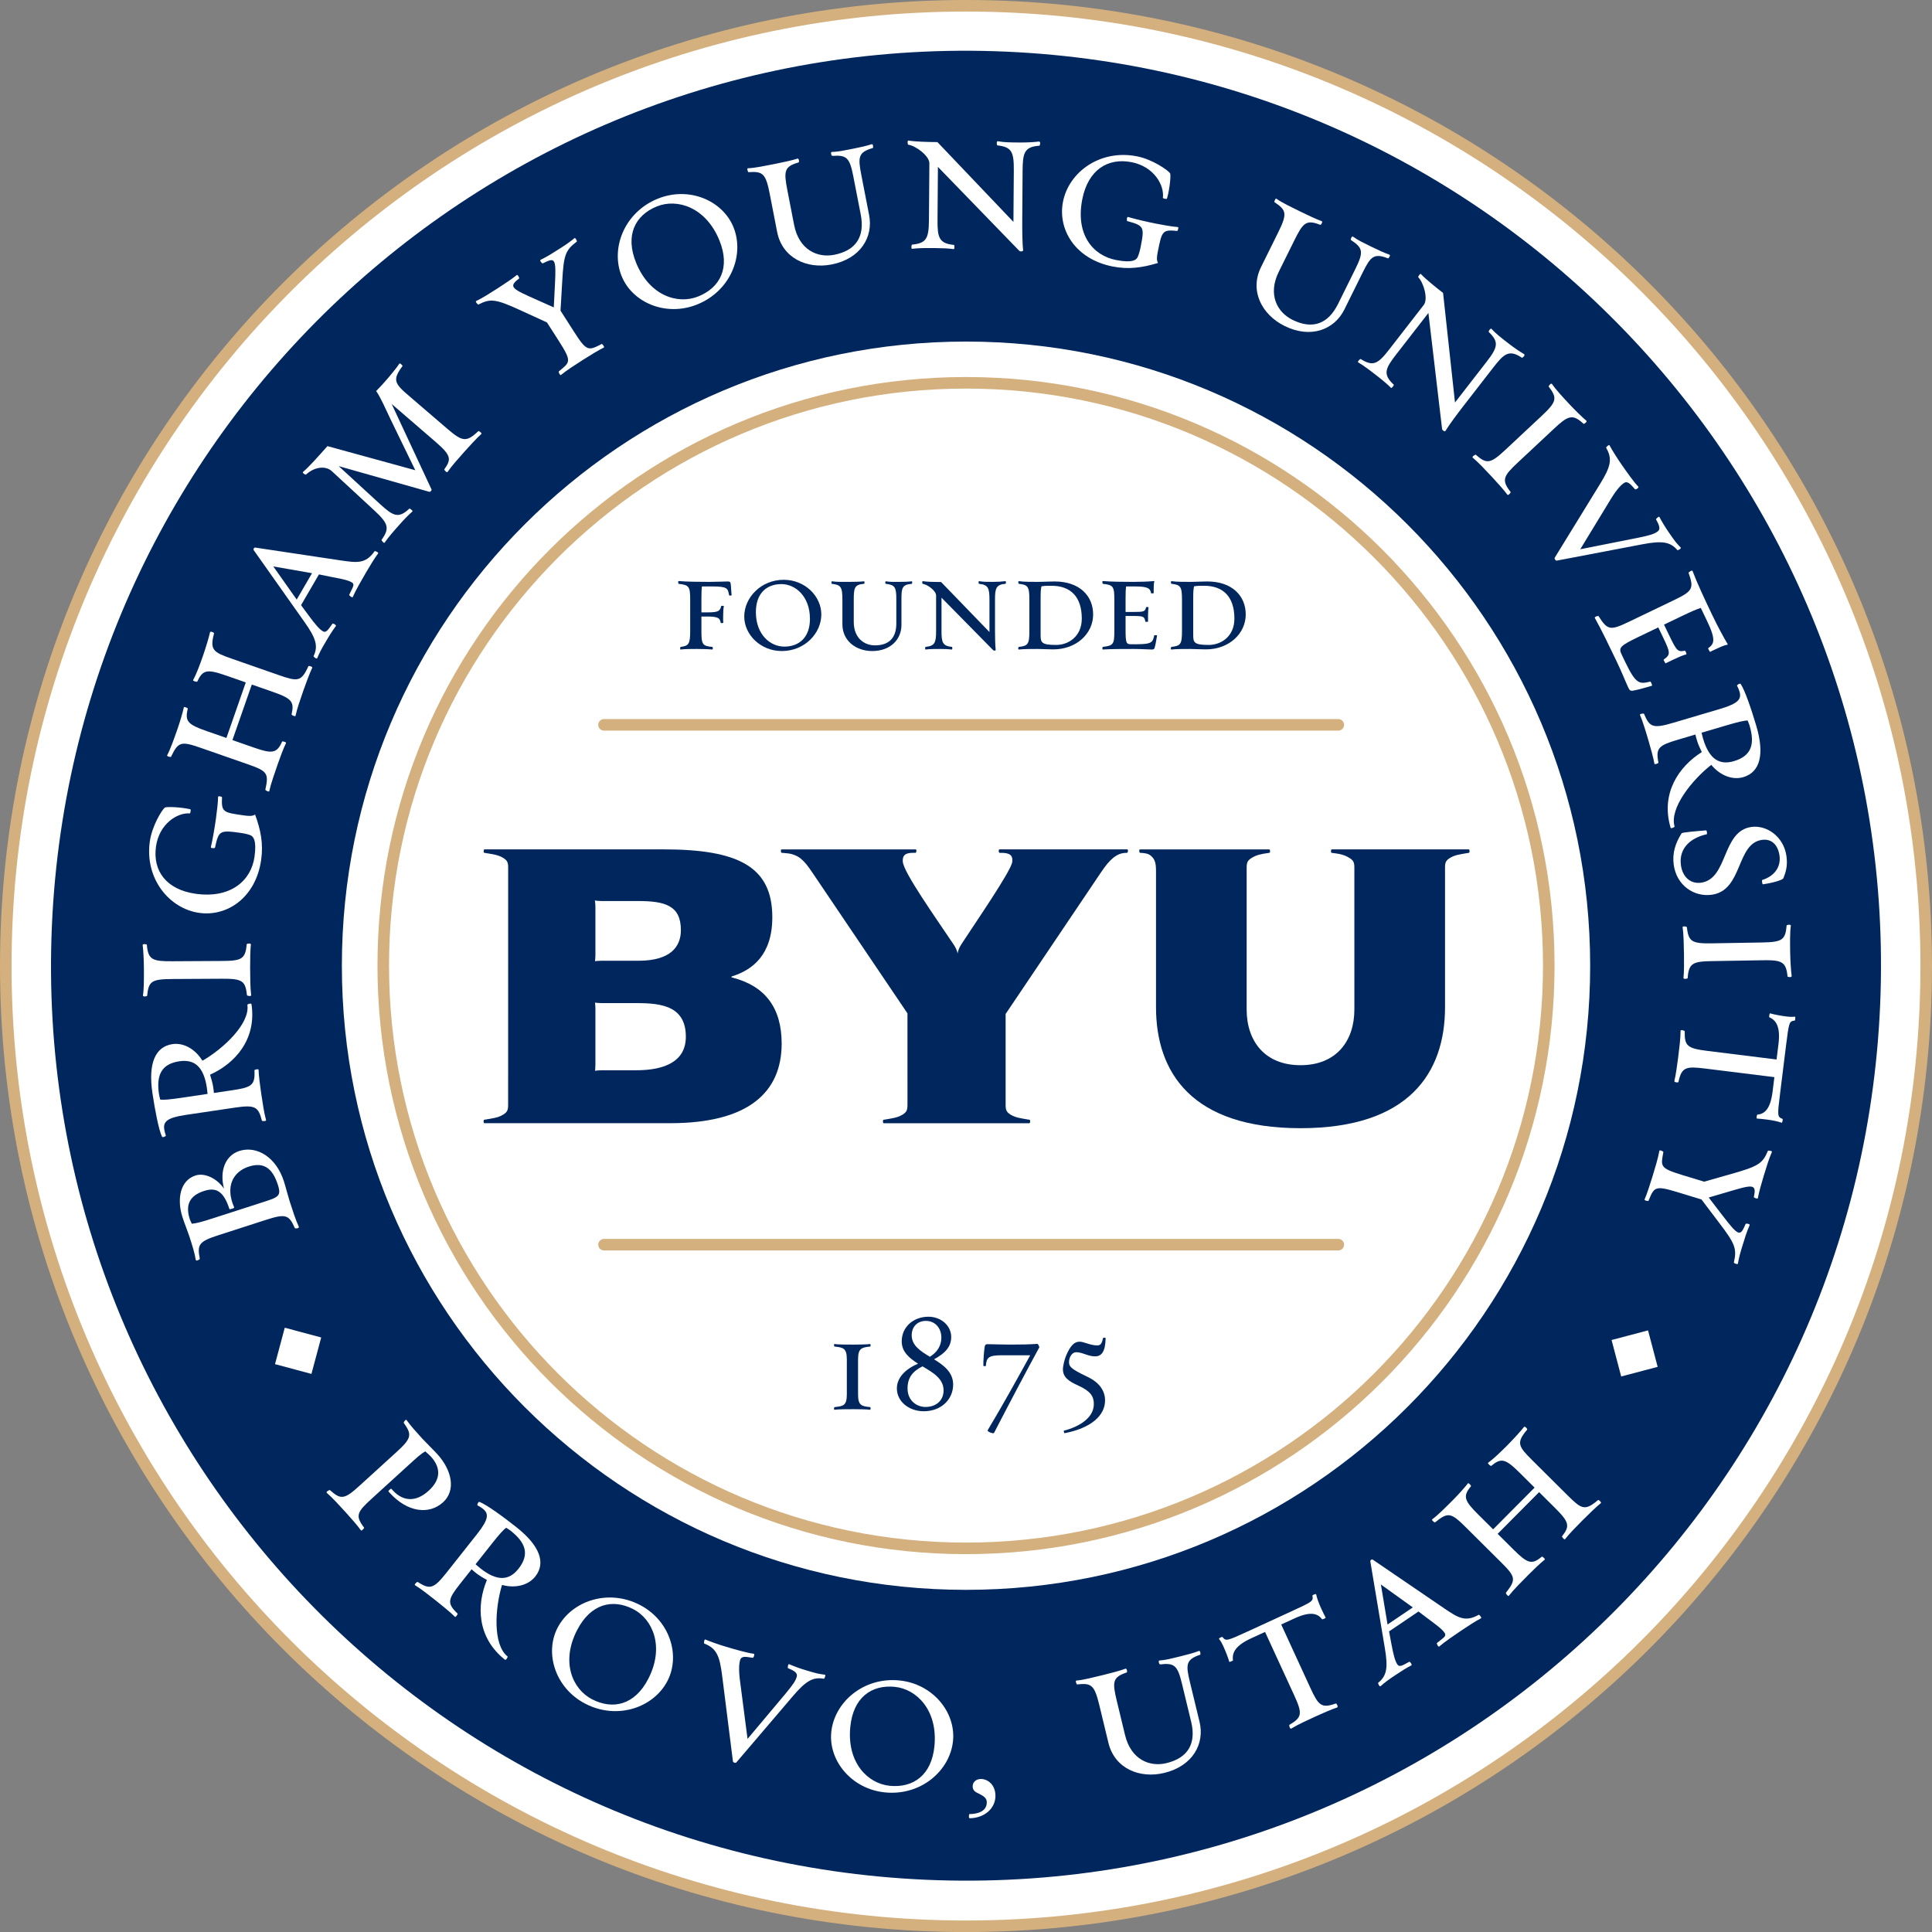 <?xml version="1.0" encoding="UTF-8"?>
<!-- Generator: Adobe Illustrator 12.0.1, SVG Export Plug-In . SVG Version: 6.00 Build 51448)  -->
<!DOCTYPE svg PUBLIC "-//W3C//DTD SVG 1.1//EN" "http://www.w3.org/Graphics/SVG/1.1/DTD/svg11.dtd">
<svg version="1.1" id="Layer_1" xmlns="http://www.w3.org/2000/svg" xmlns:xlink="http://www.w3.org/1999/xlink" width="167.257" height="167.262" viewBox="0 0 167.257 167.262" overflow="visible" enable-background="new 0 0 167.257 167.262" xml:space="preserve">
<rect x="0" y="0" width="167.257" height="167.262" fill="#808080" stroke="none"/>
<path fill="#FFFFFF" stroke="#D3B07E" stroke-linecap="round" stroke-linejoin="round" d="M83.63,0.5  C37.72,0.5,0.5,37.72,0.5,83.631c0,45.906,37.22,83.131,83.13,83.131s83.126-37.225,83.126-83.131  C166.757,37.72,129.541,0.5,83.63,0.5z"/>
<path fill="#00275D" d="M87.085,4.47C43.383,2.563,6.399,36.443,4.492,80.153c-1.903,43.702,31.978,80.683,75.681,82.583  c43.705,1.912,80.685-31.973,82.592-75.674C164.672,43.357,130.791,6.378,87.085,4.47z"/>
<path fill="#FFFFFF" d="M83.63,29.57c-29.838,0-54.034,24.188-54.034,54.037c0,29.84,24.195,54.029,54.034,54.029  c29.845,0,54.034-24.189,54.034-54.029C137.664,53.759,113.476,29.57,83.63,29.57z"/>
<path fill="none" stroke="#D3B07E" stroke-linecap="round" stroke-linejoin="round" d="M83.63,33.14  c-27.861,0-50.451,22.59-50.451,50.45c0,27.865,22.59,50.455,50.451,50.455s50.45-22.59,50.45-50.455  C134.08,55.729,111.491,33.14,83.63,33.14z"/>
<g>
	<path fill="#00275D" d="M73.912,121.996c-0.504,0-1.308,0-1.668,0.048c-0.072,0.024-0.036-0.228,0-0.228   c0.744-0.084,1.068-0.108,1.068-1.104v-3.023c0-0.996-0.324-1.032-1.068-1.116c-0.036,0-0.072-0.24,0-0.216   c0.36,0.048,1.164,0.048,1.668,0.048c0.36,0,1.152-0.013,1.404-0.048c0.072-0.024,0.06,0.216,0.024,0.216   c-0.78,0.072-1.056,0.18-1.056,1.116v3.023c0,0.937,0.276,1.032,1.056,1.104c0.036,0,0.048,0.252-0.024,0.228   C75.064,122.008,74.272,121.996,73.912,121.996z"/>
	<path fill="#00275D" d="M77.644,120.196c0-0.889,0.684-1.656,1.836-2.136c-0.768-0.492-1.416-1.032-1.416-1.933   c0-1.26,1.02-2.136,2.316-2.136c1.08,0,1.968,0.768,1.968,1.752c0,0.84-0.504,1.404-1.488,1.932   c0.852,0.528,1.656,1.128,1.656,2.185c0,1.296-1.044,2.315-2.544,2.315C78.724,122.176,77.644,121.36,77.644,120.196z    M78.568,120.196c0,1.08,0.816,1.607,1.548,1.607c0.996,0,1.572-0.624,1.572-1.428c0-1.032-0.924-1.548-1.824-2.088   C79.012,118.708,78.568,119.272,78.568,120.196z M78.928,115.6c0,0.876,0.756,1.368,1.572,1.86c0.636-0.396,0.996-0.96,0.996-1.656   c0-0.852-0.564-1.452-1.332-1.452C79.42,114.352,78.928,114.856,78.928,115.6z"/>
	<path fill="#00275D" d="M85.504,123.82c1.416-2.364,2.76-4.813,3.684-6.492h-2.46c-1.14,0-1.332,0.192-1.38,0.924   c0,0.024-0.216,0.024-0.216-0.012c-0.024-0.288,0.071-1.5,0.12-1.681c0.035-0.132,0.084-0.191,0.228-0.191   c0.384,0,1.164,0.036,1.932,0.036c1.044,0,1.645-0.013,2.4-0.061c0.048,0,0.192,0.252,0.156,0.313   c-1.092,1.992-2.76,5.16-3.912,7.392C85.995,124.156,85.432,123.928,85.504,123.82z"/>
	<path fill="#00275D" d="M93.159,117.064c-0.348,0-0.612,0.432-0.612,0.852c0,0.372,0.12,0.576,1.585,1.272   c1.067,0.504,1.535,1.235,1.535,2.052c0,1.296-1.199,2.388-3.491,2.832c-0.072,0.012-0.097-0.216-0.072-0.216   c1.271-0.324,2.592-1.08,2.592-2.305c0-0.672-0.288-1.115-1.344-1.596c-0.876-0.396-1.332-0.744-1.332-1.416   c0-0.3,0.144-0.852,0.264-1.152c0.372-0.888,0.72-1.235,1.176-1.235c0.385,0,0.912,0.323,1.536,0.323   c0.288,0,0.396-0.168,0.504-0.647c0-0.024,0.217-0.036,0.217,0.023c-0.024,1.177-0.36,1.572-0.912,1.572   C94.18,117.424,93.724,117.064,93.159,117.064z"/>
</g>
<g>
	<path fill="#FFFFFF" d="M27.807,115.788l-0.845,3.154l-3.154-0.846l0.845-3.154L27.807,115.788z"/>
	<path fill="#FFFFFF" d="M25.073,103.987c0.251,0.777,0.537,1.664,0.79,2.201c0.076,0.175-0.32,0.183-0.338,0.129   c-0.512-1.153-0.787-1.264-2.505-0.71l-4.087,1.319c-1.718,0.554-1.876,0.805-1.636,2.045c0.018,0.055-0.333,0.268-0.355,0.075   c-0.085-0.572-0.295-1.223-0.552-2.019c-0.105-0.326-0.445-1.194-0.591-1.646c-0.496-1.537-0.228-3.181,1.128-3.618   c0.76-0.245,1.825,0.21,2.465,1.142c-0.411-1.585,0.148-2.884,1.324-3.263c1.519-0.49,3.191,0.548,3.856,2.609   C24.719,102.704,24.962,103.644,25.073,103.987z M19.862,104.67c-0.531-1.646-1.226-1.881-2.202-1.565   c-1.338,0.432-1.599,1.295-1.226,2.452c0.058,0.181,0.101,0.187,0.165,0.386c0.445-0.044,0.867-0.16,1.861-0.48l4.141-1.336   c1.465-0.473,1.784-0.536,1.457-1.549c-0.484-1.501-1.261-1.989-2.526-1.581c-1.32,0.427-2.071,1.688-1.254,3.54   C20.296,104.59,19.88,104.725,19.862,104.67z"/>
	<path fill="#FFFFFF" d="M18.451,94.073c0.042,0.282,0.056,0.376,0.063,0.548l1.579-0.234c1.691-0.252,2.01-0.434,1.933-1.729   c-0.008-0.056,0.38-0.152,0.36-0.034c0.008,0.44,0.131,1.402,0.221,2.004c0.123,0.827,0.26,1.748,0.425,2.338   c0.054,0.107-0.349,0.109-0.357,0.053c-0.313-1.202-0.572-1.394-2.357-1.128l-4.248,0.631c-1.635,0.243-1.948,0.598-1.85,1.255   c0.022,0.15,0.066,0.316,0.135,0.518c0.049,0.07-0.294,0.217-0.33,0.107c-0.277-0.574-0.601-2.235-0.83-3.776   c-0.377-2.537,0.229-4.011,1.733-4.234c0.939-0.14,1.961,0.4,2.596,1.439c1.806-1.037,4.134-3.208,3.891-4.844   c-0.008-0.057,0.34-0.166,0.357-0.053c0.458,3.082-1.462,5.154-3.587,6.104C18.289,93.368,18.409,93.792,18.451,94.073z    M13.873,95.196c0.274,0.036,0.825-0.008,1.84-0.158l2.255-0.336c-0.025-0.169-0.023-0.284-0.059-0.528   c-0.277-1.861-1.1-2.488-2.378-2.298c-1.579,0.234-2.009,1.221-1.766,2.855C13.796,94.938,13.824,94.992,13.873,95.196z"/>
	<path fill="#FFFFFF" d="M21.654,83.769c0.005,0.854,0.01,1.767,0.089,2.374c0.039,0.152-0.361,0.06-0.361,0.021   c-0.14-1.254-0.388-1.442-2.174-1.433l-4.294,0.024c-1.805,0.01-2.051,0.201-2.177,1.456c0,0.038-0.379,0.116-0.361-0.035   c0.092-0.59,0.086-1.502,0.082-2.357c-0.003-0.57-0.046-1.558-0.106-1.994c-0.02-0.152,0.361-0.078,0.361-0.04   c0.103,1.311,0.502,1.441,2.193,1.432l4.294-0.024c1.691-0.01,2.052-0.145,2.158-1.456c0-0.038,0.379-0.116,0.361,0.036   C21.665,82.21,21.651,83.198,21.654,83.769z"/>
	<path fill="#FFFFFF" d="M22.083,70.515c0.485,1.334,0.726,2.5,0.528,3.911c-0.454,3.256-2.916,4.946-5.362,4.604   c-2.578-0.36-4.731-2.943-4.279-6.18c0.186-1.336,1.031-2.715,1.291-2.928c0.11-0.1,1.333-0.063,2.207,0.135   c0.094,0.013,0.006,0.365-0.031,0.36c-1.121-0.08-2.663,0.933-2.933,2.872c-0.294,2.108,0.899,3.732,3.439,4.087   c3.068,0.428,4.807-1.171,5.09-3.204c0.205-1.468-0.122-1.744-0.318-1.848c-0.143-0.078-0.57-0.176-0.89-0.22   c-1.807-0.252-1.89-0.206-2.213,1.284c-0.008,0.056-0.392,0.06-0.357-0.05c0.14-0.595,0.325-1.643,0.44-2.471   c0.082-0.583,0.181-1.433,0.185-1.874c-0.022-0.118,0.349-0.028,0.341,0.028c-0.066,1.295,0.104,1.319,1.892,1.569   C21.527,70.649,21.85,70.675,22.083,70.515z"/>
	<path fill="#FFFFFF" d="M25.584,61.97c-0.013,0.096-0.359-0.065-0.341-0.119c0.237-1.084,0.055-1.369-1.614-1.951l-1.83-0.638   l-1.677,4.809l1.83,0.638c1.579,0.551,2.006,0.539,2.471-0.507c0.019-0.054,0.408,0.042,0.334,0.137   c-0.204,0.412-0.497,1.195-0.697,1.769c-0.269,0.771-0.62,1.776-0.748,2.375c-0.001,0.12-0.359-0.065-0.341-0.119   c0.314-1.42,0.179-1.608-1.526-2.203l-4.055-1.414c-1.705-0.594-1.963-0.544-2.583,0.77c-0.019,0.054-0.408-0.042-0.334-0.137   c0.284-0.525,0.634-1.529,0.903-2.301c0.2-0.574,0.439-1.376,0.536-1.826c0.002-0.12,0.366,0.047,0.347,0.101   c-0.286,1.107,0.042,1.382,1.638,1.939l1.705,0.594l1.676-4.809l-1.705-0.594c-1.687-0.588-2.024-0.484-2.495,0.519   c-0.019,0.054-0.408-0.042-0.359-0.125c0.284-0.525,0.57-1.291,0.839-2.062c0.207-0.592,0.534-1.645,0.624-2.077   c0.001-0.12,0.378,0.011,0.347,0.101c-0.38,1.437-0.064,1.627,1.55,2.19l4.055,1.414c1.615,0.563,1.945,0.598,2.558-0.758   c0.031-0.089,0.408,0.042,0.335,0.137c-0.198,0.394-0.579,1.429-0.785,2.021C25.975,60.617,25.712,61.371,25.584,61.97z"/>
	<path fill="#FFFFFF" d="M30.544,51.677c-0.024,0.118-0.341-0.132-0.312-0.182c0.259-0.597,0.542-0.894,0.213-1.085   c-0.377-0.22-1.044-0.321-1.792-0.471l-1.042-0.211l-1.548,2.661l0.651,0.884c0.542,0.732,0.913,1.19,1.241,1.381   c0.279,0.163,0.461-0.149,0.815-0.646c0.048-0.082,0.393,0.118,0.303,0.198c-0.269,0.349-0.582,0.849-0.887,1.375   c-0.411,0.706-0.478,0.821-0.727,1.401c-0.041,0.108-0.341-0.132-0.312-0.181c0.412-0.86,0.217-1.544-0.8-2.971l-4.377-6.194   c-0.063-0.081,0.016-0.254,0.134-0.23l7.338,1.102c1.459,0.211,2.201,0.335,2.987-0.79c0.029-0.049,0.393,0.118,0.303,0.198   c-0.279,0.366-0.706,1.063-1.021,1.604C31.3,50.226,30.784,51.113,30.544,51.677z M25.685,51.906l1.328-2.283l-3.352-0.586   L25.685,51.906z"/>
	<path fill="#FFFFFF" d="M38.747,40.856c-0.047,0.111-0.32-0.183-0.282-0.226c0.647-0.899,0.575-1.218-0.772-2.391l-3.784-3.265   l3.445,7.39c0.046,0.091-0.107,0.235-0.189,0.213l-7.841-2.221l3.569,3.278c1.137,1.037,1.596,1.293,2.541,0.403   c0.038-0.042,0.361,0.194,0.257,0.254c-0.333,0.289-0.688,0.659-1.092,1.113c-0.543,0.61-0.948,1.065-1.295,1.57   c-0.047,0.11-0.308-0.198-0.27-0.24c0.734-1.025,0.563-1.433-0.633-2.547l-3.67-3.393c-0.484-0.456-1.438-0.441-2.244,0.292   c-0.038,0.042-0.36-0.167-0.256-0.227c0.564-0.491,1.221-1.229,2.117-2.237l7.605,2.087l-2.111-4.345   c-0.458-0.942-0.835-1.862-1.277-2.51c0.674-0.672,1.619-1.79,2.002-2.364c0.047-0.11,0.306,0.17,0.281,0.199   c-0.898,1.209-0.706,1.508,0.597,2.616l3.259,2.798c1.303,1.108,1.646,1.237,2.705,0.219c0.038-0.042,0.361,0.194,0.257,0.254   c-0.346,0.303-1.08,1.099-1.484,1.554C39.612,39.77,39.095,40.352,38.747,40.856z"/>
	<path fill="#FFFFFF" d="M48.525,26.894l1.178,1.84c1.085,1.697,1.234,1.647,2.384,1.046c0.048-0.03,0.295,0.285,0.179,0.314   c-0.415,0.198-1.226,0.694-1.738,1.021c-0.72,0.461-1.489,0.953-1.96,1.344c-0.075,0.093-0.242-0.273-0.194-0.304   c0.958-0.793,1.169-0.816,0.033-2.593l-1.055-1.648l-2.137-0.979c-2.273-1.05-2.725-1.122-3.795-0.572   c-0.048,0.031-0.311-0.275-0.194-0.304c0.553-0.264,1.177-0.663,1.881-1.114c0.512-0.328,1.287-0.845,1.624-1.129   c0.075-0.093,0.258,0.263,0.21,0.294c-0.989,0.746-0.597,0.9,1.609,1.88l1.391,0.622l0.1-1.958c0.124-2.38-0.003-2.367-1.051-1.854   c-0.048,0.031-0.327-0.264-0.179-0.314c0.537-0.253,1.049-0.582,1.753-1.032c0.512-0.328,0.822-0.549,1.16-0.832   c0.076-0.094,0.259,0.263,0.21,0.294c-0.989,0.746-1.134,1.154-1.261,3.423L48.525,26.894z"/>
	<path fill="#FFFFFF" d="M53.817,23.908c-0.98-2.412,0.235-5.531,3.122-6.704c2.711-1.102,5.622,0.157,6.559,2.463   c0.973,2.394-0.224,5.506-3.129,6.686C57.676,27.447,54.754,26.214,53.817,23.908z M55.067,22.744   c1.173,2.887,3.629,3.632,5.39,2.917c1.884-0.765,2.785-2.485,1.826-4.844c-1.173-2.887-3.661-3.661-5.421-2.945   C54.978,18.637,54.102,20.367,55.067,22.744z"/>
	<path fill="#FFFFFF" d="M75.242,18.625c0.37,1.902-0.754,3.786-3.254,4.271c-2.164,0.421-4.275-0.582-4.71-2.82l-0.639-3.283   c-0.345-1.772-0.597-1.975-1.838-1.888c-0.056,0.011-0.166-0.354-0.046-0.339c0.596-0.019,1.488-0.212,2.327-0.375   c0.597-0.116,1.526-0.316,1.963-0.459c0.104-0.059,0.177,0.314,0.084,0.332c-1.247,0.358-1.286,0.753-0.96,2.432l0.577,2.966   c0.424,2.182,2.03,2.876,3.467,2.597c1.884-0.367,2.676-1.566,2.303-3.487l-0.646-3.32c-0.312-1.604-0.572-1.844-1.813-1.757   c-0.097,0-0.166-0.355-0.047-0.339c0.597-0.02,1.022-0.122,1.843-0.281c0.578-0.112,1.19-0.25,1.608-0.39   c0.146-0.047,0.14,0.321,0.103,0.329c-1.265,0.362-1.297,0.794-1.003,2.305L75.242,18.625z"/>
	<path fill="#FFFFFF" d="M88.498,19.084c-0.005,0.703,0.004,1.995,0.075,2.604c0,0.057-0.229,0.131-0.342,0.016l-7.033-7.255   l-0.035,4.579c-0.011,1.52,0.118,2.053,1.428,2.177c0.038,0,0.073,0.399-0.041,0.361c-0.437-0.061-0.95-0.083-1.539-0.088   c-0.836-0.006-1.444-0.011-2.053,0.061c-0.095,0.018-0.054-0.362,0.002-0.361c1.255-0.124,1.448-0.54,1.461-2.155l0.037-4.883   c0.005-0.646-1.186-1.529-1.831-1.61c-0.057,0-0.092-0.399,0.021-0.361c0.588,0.1,1.69,0.127,2.507,0.133l6.58,6.91l0.033-4.427   c0.013-1.634-0.175-2.054-1.408-2.196c-0.095-0.02-0.092-0.399,0.021-0.361c0.569,0.1,1.044,0.103,1.881,0.109   c0.607,0.005,1.254-0.028,1.672-0.082c0.19-0.018,0.093,0.361,0.055,0.361c-1.331,0.085-1.449,0.654-1.461,2.174L88.498,19.084z"/>
	<path fill="#FFFFFF" d="M100.254,22.764c-1.359,0.409-2.536,0.583-3.935,0.306c-3.225-0.639-4.771-3.192-4.292-5.615   c0.506-2.553,3.207-4.556,6.413-3.921c1.323,0.262,2.651,1.184,2.85,1.456c0.094,0.115-0.012,1.334-0.26,2.195   c-0.019,0.093-0.365-0.014-0.358-0.052c0.144-1.114-0.78-2.711-2.7-3.091c-2.088-0.414-3.777,0.686-4.275,3.202   c-0.602,3.039,0.896,4.865,2.909,5.264c1.454,0.288,1.748-0.022,1.863-0.212c0.085-0.138,0.207-0.56,0.271-0.876   c0.354-1.79,0.313-1.875-1.156-2.282c-0.056-0.011-0.038-0.395,0.07-0.354c0.585,0.174,1.621,0.418,2.441,0.581   c0.578,0.114,1.421,0.262,1.86,0.291c0.119-0.015,0.008,0.351-0.048,0.339c-1.289-0.139-1.322,0.029-1.674,1.799   C100.152,22.202,100.108,22.522,100.254,22.764z"/>
	<path fill="#FFFFFF" d="M116.384,26.795c-0.86,1.737-2.896,2.553-5.178,1.423c-1.976-0.978-3.047-3.055-2.035-5.099l1.483-2.997   c0.801-1.618,0.723-1.932-0.317-2.616c-0.051-0.025,0.084-0.382,0.169-0.298c0.486,0.346,1.312,0.734,2.078,1.113   c0.545,0.27,1.405,0.674,1.839,0.825c0.119,0.016-0.05,0.357-0.135,0.315c-1.208-0.471-1.479-0.181-2.237,1.352l-1.341,2.708   c-0.985,1.993-0.13,3.519,1.182,4.167c1.721,0.851,3.078,0.378,3.946-1.376l1.5-3.031c0.725-1.465,0.664-1.813-0.376-2.497   c-0.076-0.06,0.084-0.383,0.169-0.298c0.485,0.346,0.886,0.523,1.635,0.894c0.528,0.261,1.099,0.522,1.516,0.665   c0.145,0.05-0.083,0.34-0.117,0.323c-1.226-0.479-1.514-0.155-2.196,1.225L116.384,26.795z"/>
	<path fill="#FFFFFF" d="M126.646,35.207c-0.432,0.555-1.209,1.588-1.521,2.115c-0.035,0.045-0.262-0.035-0.282-0.195l-1.183-10.035   l-2.808,3.618c-0.933,1.201-1.153,1.703-0.188,2.596c0.029,0.023-0.185,0.362-0.252,0.262c-0.31-0.313-0.704-0.643-1.169-1.004   c-0.66-0.513-1.141-0.885-1.668-1.198c-0.087-0.043,0.177-0.32,0.222-0.285c1.072,0.664,1.479,0.45,2.469-0.826l2.994-3.858   c0.396-0.51-0.013-1.935-0.477-2.391c-0.045-0.035,0.169-0.374,0.236-0.274c0.407,0.437,1.266,1.127,1.911,1.628l1.032,9.485   l2.715-3.498c1.002-1.291,1.108-1.738,0.214-2.6c-0.063-0.073,0.17-0.374,0.236-0.273c0.393,0.425,0.768,0.716,1.429,1.229   c0.479,0.373,1.014,0.739,1.379,0.95c0.161,0.102-0.146,0.344-0.177,0.32c-1.108-0.741-1.549-0.36-2.48,0.841L126.646,35.207z"/>
	<path fill="#FFFFFF" d="M129.184,41.31c-0.584-0.625-1.207-1.291-1.678-1.683c-0.132-0.085,0.225-0.288,0.251-0.261   c0.954,0.825,1.264,0.795,2.568-0.425l3.137-2.933c1.318-1.233,1.369-1.541,0.609-2.547c-0.025-0.027,0.2-0.343,0.29-0.219   c0.333,0.495,0.956,1.162,1.54,1.786c0.389,0.416,1.092,1.112,1.432,1.392c0.118,0.098-0.212,0.302-0.237,0.274   c-0.965-0.893-1.348-0.717-2.583,0.438l-3.136,2.933c-1.235,1.155-1.408,1.499-0.596,2.534c0.025,0.028-0.2,0.343-0.29,0.219   C130.234,42.461,129.573,41.727,129.184,41.31z"/>
	<path fill="#FFFFFF" d="M134.759,48.537c-0.058,0.017-0.219-0.148-0.158-0.261l3.929-6.395c0.889-1.452,1.091-2.125,0.518-3.115   c-0.033-0.047,0.262-0.322,0.296-0.207c0.214,0.407,0.671,1.13,1.008,1.614c0.478,0.686,1.075,1.543,1.479,1.957   c0.097,0.072-0.216,0.289-0.285,0.222c-0.421-0.471-0.658-0.746-0.97-0.529c-0.219,0.152-0.581,0.497-1.102,1.346l-2.668,4.381   l5.024-0.998c1.134-0.233,1.385-0.339,1.666-0.534c0.265-0.185,0.185-0.5-0.127-1.046c-0.032-0.047,0.263-0.322,0.296-0.207   c0.203,0.391,0.509,0.896,0.856,1.396c0.488,0.702,0.564,0.811,0.979,1.24c0.097,0.072-0.252,0.269-0.285,0.222   c-0.588-0.679-1.24-0.85-3.036-0.502L134.759,48.537z"/>
	<path fill="#FFFFFF" d="M140.979,59.56c-0.23-0.479-0.549-1.317-1.01-2.276c-0.625-1.302-1.374-2.86-1.903-3.787   c-0.05-0.103,0.301-0.208,0.325-0.156c0.779,1.228,1.009,1.265,2.636,0.483l3.871-1.859c1.627-0.782,1.774-1,1.286-2.368   c-0.024-0.052,0.311-0.276,0.343-0.165c0.375,1,1.082,2.516,1.707,3.817c0.444,0.925,0.907,1.799,1.354,2.554   c-0.314,0.046-0.675,0.219-0.932,0.342c-0.137,0.066-0.521,0.23-0.6,0.288c-0.034,0.017-0.207-0.301-0.173-0.317   c0.516-0.374,0.691-0.711-0.107-2.373l-0.534-1.113c-0.316,0.088-0.804,0.302-1.609,0.688l-1.575,0.757l0.411,0.856   c0.691,1.438,0.774,1.525,1.389,1.399c0.034-0.017,0.208,0.301,0.114,0.325c-0.214,0.039-0.753,0.277-1.044,0.417   c-0.154,0.074-0.616,0.296-0.736,0.354c-0.001,0.042-0.19-0.309-0.174-0.317c0.61-0.441,0.612-0.568-0.046-1.938l-0.411-0.856   l-1.695,0.814c-1.645,0.79-1.758,0.95-1.478,1.532l0.32,0.668c0.946,1.97,1.245,1.89,2.175,1.675   c0.018-0.008,0.182,0.334,0.131,0.359c-0.351,0.105-1.256,0.371-1.554,0.409C141.179,59.844,141.086,59.783,140.979,59.56z"/>
	<path fill="#FFFFFF" d="M146.917,64.123c-0.081-0.273-0.108-0.364-0.139-0.534l-1.53,0.453c-1.64,0.485-1.931,0.709-1.673,1.981   c0.016,0.055-0.355,0.204-0.352,0.084c-0.069-0.435-0.326-1.37-0.499-1.953c-0.236-0.802-0.501-1.695-0.746-2.256   c-0.068-0.099,0.33-0.157,0.347-0.103c0.478,1.147,0.761,1.301,2.492,0.789l4.117-1.218c1.586-0.469,1.846-0.863,1.657-1.5   c-0.043-0.146-0.11-0.305-0.206-0.494c-0.058-0.062,0.262-0.256,0.313-0.152c0.354,0.529,0.907,2.129,1.349,3.624   c0.728,2.46,0.332,4.003-1.126,4.435c-0.911,0.27-1.998-0.123-2.771-1.063c-1.643,1.278-3.646,3.753-3.177,5.338   c0.017,0.055-0.313,0.211-0.346,0.102c-0.884-2.988,0.729-5.308,2.701-6.545C147.176,64.799,146.997,64.396,146.917,64.123z    M151.293,62.373c-0.276,0.002-0.815,0.123-1.8,0.414l-2.187,0.646c0.049,0.164,0.063,0.279,0.133,0.516   c0.534,1.804,1.437,2.31,2.676,1.943c1.53-0.453,1.818-1.489,1.35-3.074C151.405,62.617,151.371,62.568,151.293,62.373z"/>
	<path fill="#FFFFFF" d="M145.578,72.143c0.046-0.083,1.107-0.173,2.113-0.255c0.094-0.013,0.104,0.331,0.065,0.336   c-1.414,0.312-2.438,1.222-2.234,2.69c0.142,1.016,0.841,1.629,1.744,1.503c2.353-0.327,1.776-4.468,4.354-4.826   c1.299-0.181,2.797,0.8,3.038,2.531c0.115,0.828-0.057,1.389-0.271,1.918c-0.06,0.124-0.811,0.381-1.77,0.515   c-0.057,0.008-0.109-0.368-0.053-0.376c1.012-0.313,1.633-1.091,1.491-2.107c-0.123-0.885-0.647-1.483-1.514-1.363   c-2.259,0.314-1.636,4.372-4.347,4.749c-1.543,0.214-3.047-0.804-3.296-2.592C144.758,73.831,145.06,72.964,145.578,72.143z"/>
	<path fill="#FFFFFF" d="M145.786,82.658c-0.015-0.855-0.029-1.767-0.116-2.374c-0.04-0.151,0.36-0.063,0.361-0.025   c0.153,1.252,0.404,1.438,2.189,1.407l4.294-0.073c1.805-0.03,2.049-0.225,2.16-1.481c0-0.038,0.379-0.12,0.362,0.032   c-0.085,0.59-0.069,1.502-0.056,2.357c0.01,0.57,0.064,1.557,0.129,1.993c0.021,0.152-0.359,0.083-0.36,0.045   c-0.117-1.31-0.519-1.436-2.209-1.407l-4.294,0.073c-1.69,0.028-2.05,0.167-2.142,1.481c0.001,0.037-0.378,0.12-0.361-0.032   C145.794,84.216,145.796,83.228,145.786,82.658z"/>
	<path fill="#FFFFFF" d="M152.095,96.834c-0.057-0.007,0.004-0.344,0.042-0.34c0.639-0.055,1.133-0.491,1.32-1.999l0.154-1.245   l-5.978-0.742c-1.678-0.208-2.051-0.139-2.327,1.167c-0.007,0.057-0.389,0.047-0.352-0.102c0.11-0.427,0.249-1.386,0.323-1.989   c0.101-0.811,0.216-1.734,0.213-2.328c-0.019-0.156,0.367-0.031,0.36,0.025c-0.022,1.261,0.199,1.479,1.972,1.699l5.978,0.742   l0.164-1.32c0.181-1.451-0.164-2.068-0.801-2.339c-0.01-0.078,0.025-0.361,0.08-0.335c0.294,0.094,1.006,0.221,1.402,0.27   c0.15,0.019,0.434,0.054,0.745,0.016c0.059-0.012,0.035,0.33-0.023,0.342c-0.467,0.058-0.49,0.093-0.743,2.129l-0.508,4.092   c-0.25,2.019-0.262,2.112,0.195,2.284c0.055,0.025-0.009,0.382-0.08,0.335c-0.292-0.113-0.777-0.212-1.249-0.271   C152.757,96.896,152.285,96.839,152.095,96.834z"/>
	<path fill="#FFFFFF" d="M147.3,103.84l-2.091-0.637c-1.927-0.587-2.007-0.452-2.492,0.75c-0.017,0.055-0.41-0.025-0.34-0.123   c0.187-0.42,0.481-1.323,0.659-1.904c0.249-0.818,0.515-1.69,0.619-2.295c-0.003-0.12,0.361,0.051,0.345,0.105   c-0.214,1.226-0.36,1.38,1.657,1.994l1.873,0.57l2.261-0.643c2.411-0.676,2.801-0.915,3.259-2.027   c0.017-0.054,0.415,0.008,0.346,0.105c-0.25,0.56-0.466,1.269-0.709,2.068c-0.178,0.582-0.431,1.478-0.503,1.913   c0.003,0.12-0.368-0.033-0.352-0.087c0.27-1.21-0.13-1.073-2.444-0.387l-1.461,0.429l1.194,1.556   c1.45,1.892,1.538,1.799,2.003,0.729c0.017-0.055,0.421-0.011,0.34,0.123c-0.244,0.542-0.421,1.123-0.665,1.923   c-0.177,0.582-0.27,0.951-0.342,1.386c0.003,0.12-0.368-0.032-0.352-0.087c0.27-1.209,0.114-1.614-1.262-3.423L147.3,103.84z"/>
	<path fill="#FFFFFF" d="M139.517,116.007l3.157-0.833l0.833,3.157l-3.157,0.833L139.517,116.007z"/>
</g>
<g>
	<path fill="#FFFFFF" d="M33.628,129.117c-0.039-0.042,0.214-0.272,0.253-0.23c0.025,0.028,0.064,0.07,0.115,0.127   c0.883,0.969,1.995,1.061,3.119,0.037c1.067-0.973,1.061-1.995,0.178-2.964c-0.089-0.099-0.335-0.312-0.477-0.439   c-0.373,0.211-0.682,0.493-1.469,1.209l-3.174,2.893c-1.264,1.151-1.44,1.467-0.654,2.498c0.039,0.042-0.231,0.339-0.279,0.229   c-0.252-0.361-0.891-1.091-1.3-1.54c-0.563-0.618-1.178-1.292-1.643-1.69c-0.131-0.087,0.229-0.285,0.267-0.243   c0.943,0.838,1.24,0.824,2.574-0.392l3.174-2.892c1.32-1.203,1.375-1.51,0.643-2.539c-0.038-0.043,0.179-0.369,0.253-0.23   c0.354,0.5,0.814,1.006,1.364,1.609c0.23,0.253,0.938,0.945,1.284,1.324c1.292,1.419,1.615,3.155,0.506,4.166   c-1.236,1.126-3.106,0.852-4.604-0.792C33.705,129.201,33.654,129.146,33.628,129.117z"/>
	<path fill="#FFFFFF" d="M41.249,136.211c-0.224-0.178-0.298-0.236-0.42-0.357l-0.99,1.252c-1.061,1.341-1.169,1.691-0.227,2.583   c0.045,0.035-0.173,0.372-0.239,0.271c-0.307-0.316-1.055-0.933-1.532-1.31c-0.656-0.519-1.386-1.097-1.91-1.414   c-0.113-0.041,0.179-0.318,0.224-0.283c1.051,0.662,1.371,0.625,2.491-0.791l2.664-3.367c1.026-1.297,1.011-1.769,0.49-2.181   c-0.119-0.095-0.265-0.186-0.453-0.286c-0.083-0.017,0.066-0.359,0.168-0.303c0.594,0.228,1.968,1.218,3.189,2.185   c2.012,1.591,2.578,3.081,1.635,4.272c-0.59,0.745-1.704,1.051-2.877,0.728c-0.606,1.992-0.818,5.168,0.479,6.193   c0.044,0.036-0.135,0.354-0.224,0.283c-2.444-1.933-2.462-4.758-1.563-6.905C41.851,136.613,41.473,136.388,41.249,136.211z    M43.818,132.259c-0.225,0.161-0.596,0.57-1.233,1.375l-1.415,1.788c0.134,0.105,0.212,0.191,0.406,0.345   c1.475,1.167,2.504,1.061,3.306,0.048c0.99-1.252,0.629-2.265-0.667-3.291C44.05,132.395,43.994,132.374,43.818,132.259z"/>
	<path fill="#FFFFFF" d="M48.265,140.929c1.193-2.313,4.351-3.421,7.121-1.992c2.601,1.341,3.54,4.369,2.399,6.582   c-1.185,2.296-4.326,3.412-7.112,1.976C48.089,146.161,47.124,143.141,48.265,140.929z M49.962,141.12   c-1.429,2.77-0.396,5.119,1.293,5.99c1.807,0.932,3.699,0.497,4.866-1.766c1.429-2.77,0.396-5.162-1.292-6.033   C53.022,138.38,51.138,138.841,49.962,141.12z"/>
	<path fill="#FFFFFF" d="M63.737,152.587c-0.034,0.05-0.264,0.021-0.286-0.104l-0.937-7.445c-0.216-1.688-0.479-2.34-1.546-2.753   c-0.055-0.017,0.003-0.415,0.102-0.347c0.421,0.184,1.23,0.462,1.796,0.628c0.802,0.236,1.804,0.531,2.378,0.602   c0.12-0.005,0.013,0.36-0.084,0.352c-0.623-0.104-0.98-0.17-1.087,0.194c-0.075,0.256-0.142,0.751-0.017,1.738l0.661,5.087   l3.294-3.922c0.738-0.893,0.868-1.131,0.964-1.459c0.091-0.311-0.168-0.506-0.753-0.737c-0.055-0.016,0.003-0.415,0.102-0.347   c0.403,0.179,0.958,0.382,1.541,0.553c0.82,0.242,0.948,0.279,1.54,0.354c0.12-0.004-0.029,0.368-0.084,0.352   c-0.883-0.161-1.499,0.113-2.682,1.508L63.737,152.587z"/>
	<path fill="#FFFFFF" d="M71.963,149.971c0.249-2.591,2.77-4.792,5.872-4.494c2.913,0.28,4.909,2.744,4.671,5.222   c-0.247,2.572-2.75,4.774-5.87,4.475C73.742,154.895,71.725,152.448,71.963,149.971z M73.61,149.519   c-0.298,3.102,1.533,4.9,3.424,5.082c2.024,0.194,3.619-0.912,3.863-3.446c0.298-3.102-1.549-4.94-3.44-5.122   C75.433,145.838,73.855,146.965,73.61,149.519z"/>
	<path fill="#FFFFFF" d="M83.926,157.048c1.216-0.021,1.511-0.559,1.502-1.033c-0.006-0.323-0.218-0.51-0.678-0.729   c-0.364-0.164-0.538-0.313-0.544-0.637c-0.006-0.36,0.293-0.632,0.692-0.639c0.607-0.012,1.263,0.49,1.279,1.421   c0.02,1.102-0.916,1.955-2.227,1.979C83.837,157.411,83.888,157.049,83.926,157.048z"/>
	<path fill="#FFFFFF" d="M103.849,149.071c0.455,1.884-0.584,3.815-3.059,4.414c-2.143,0.518-4.297-0.39-4.832-2.605l-0.785-3.251   c-0.424-1.755-0.685-1.945-1.921-1.804c-0.056,0.014-0.182-0.347-0.063-0.336c0.596-0.047,1.478-0.279,2.309-0.479   c0.591-0.144,1.51-0.385,1.939-0.547c0.103-0.063,0.191,0.306,0.099,0.328c-1.229,0.414-1.25,0.81-0.849,2.473l0.709,2.937   c0.522,2.16,2.158,2.782,3.58,2.438c1.865-0.451,2.604-1.685,2.144-3.587l-0.794-3.287c-0.384-1.589-0.653-1.816-1.89-1.675   c-0.097,0.004-0.182-0.347-0.063-0.337c0.596-0.046,1.016-0.167,1.828-0.363c0.572-0.138,1.178-0.304,1.589-0.462   c0.144-0.054,0.154,0.314,0.117,0.323c-1.247,0.419-1.26,0.853-0.898,2.349L103.849,149.071z"/>
	<path fill="#FFFFFF" d="M114.763,140.038c0.023,0.052-0.295,0.178-0.311,0.143c-0.383-0.514-1.015-0.704-2.396-0.069l-1.14,0.523   l2.517,5.473c0.706,1.536,0.961,1.816,2.217,1.364c0.052-0.023,0.245,0.306,0.1,0.353c-0.421,0.131-1.31,0.518-1.862,0.772   c-0.742,0.341-1.588,0.729-2.092,1.045c-0.122,0.099-0.22-0.296-0.168-0.32c1.084-0.645,1.153-0.948,0.407-2.571l-2.517-5.472   l-1.208,0.556c-1.329,0.611-1.673,1.229-1.567,1.912c-0.061,0.05-0.32,0.169-0.326,0.108c-0.075-0.3-0.343-0.972-0.51-1.334   c-0.063-0.138-0.183-0.397-0.378-0.642c-0.041-0.044,0.262-0.204,0.303-0.16c0.294,0.367,0.336,0.368,2.201-0.489l3.745-1.723   c1.848-0.85,1.934-0.889,1.839-1.368c-0.007-0.06,0.329-0.193,0.327-0.108c0.058,0.308,0.229,0.772,0.428,1.204   C114.468,139.441,114.666,139.873,114.763,140.038z"/>
	<path fill="#FFFFFF" d="M124.599,142.54c-0.072,0.096-0.249-0.268-0.202-0.299c0.493-0.425,0.877-0.57,0.664-0.885   c-0.245-0.362-0.801-0.743-1.41-1.203l-0.848-0.643l-2.55,1.725l0.202,1.079c0.17,0.895,0.306,1.469,0.519,1.783   c0.181,0.268,0.479,0.065,1.016-0.229c0.078-0.053,0.302,0.277,0.186,0.31c-0.394,0.198-0.892,0.513-1.396,0.853   c-0.677,0.458-0.787,0.532-1.264,0.946c-0.084,0.08-0.25-0.267-0.202-0.299c0.744-0.595,0.866-1.297,0.57-3.023l-1.252-7.479   c-0.021-0.101,0.125-0.223,0.221-0.149l6.13,4.181c1.224,0.824,1.837,1.258,3.034,0.586c0.048-0.032,0.303,0.277,0.187,0.31   c-0.409,0.208-1.097,0.65-1.616,1.001C125.91,141.562,125.061,142.137,124.599,142.54z M120.123,140.636l2.188-1.479l-2.764-1.984   L120.123,140.636z"/>
	<path fill="#FFFFFF" d="M135.487,133.254c-0.054,0.081-0.296-0.214-0.256-0.255c0.683-0.875,0.642-1.211-0.612-2.456l-1.375-1.366   l-3.589,3.611l1.375,1.366c1.186,1.179,1.576,1.353,2.446,0.61c0.041-0.04,0.351,0.214,0.243,0.269   c-0.362,0.283-0.965,0.862-1.394,1.294c-0.575,0.579-1.326,1.334-1.7,1.819c-0.054,0.107-0.297-0.215-0.256-0.255   c0.896-1.145,0.855-1.373-0.425-2.646l-3.046-3.026c-1.28-1.272-1.536-1.339-2.662-0.422c-0.04,0.04-0.35-0.214-0.242-0.268   c0.482-0.352,1.232-1.106,1.809-1.686c0.429-0.432,0.99-1.051,1.271-1.415c0.054-0.107,0.31,0.201,0.27,0.241   c-0.736,0.876-0.561,1.265,0.64,2.457l1.28,1.272l3.589-3.612l-1.28-1.272c-1.267-1.259-1.616-1.312-2.474-0.61   c-0.04,0.041-0.351-0.214-0.27-0.268c0.482-0.351,1.071-0.917,1.647-1.496c0.442-0.445,1.192-1.254,1.46-1.604   c0.053-0.108,0.336,0.173,0.269,0.24c-0.963,1.132-0.761,1.44,0.452,2.646l3.046,3.027c1.213,1.205,1.495,1.379,2.635,0.422   c0.066-0.067,0.35,0.214,0.242,0.268c-0.349,0.27-1.139,1.038-1.58,1.482C136.425,132.203,135.862,132.77,135.487,133.254z"/>
</g>
<line fill="none" stroke="#D3B07E" stroke-linecap="round" stroke-linejoin="round" x1="52.292" y1="107.754" x2="115.859" y2="107.754"/>
<line fill="none" stroke="#D3B07E" stroke-linecap="round" stroke-linejoin="round" x1="52.292" y1="62.751" x2="115.859" y2="62.751"/>
<g>
	<path fill="#00275D" d="M61.659,50.77h-0.888c-0.036,0.204-0.048,0.54-0.048,1.104v1.14h0.528c0.984,0,1.08-0.132,1.188-0.552   c0.012-0.024,0.24-0.024,0.228,0.024c-0.048,0.156-0.06,0.564-0.06,0.816c0,0.12-0.012,0.492,0.012,0.576   c0.024,0.072-0.216,0.096-0.228,0.024c-0.072-0.36-0.168-0.528-1.14-0.528h-0.528v1.26c0,1.14,0.084,1.296,0.936,1.368   c0.06,0,0.084,0.24-0.012,0.228c-0.276-0.036-0.936-0.048-1.32-0.048c-0.516,0-1.02,0-1.404,0.048   c-0.072,0.024-0.036-0.228,0-0.228c0.696-0.084,0.828-0.252,0.828-1.368v-2.712c0-1.14-0.096-1.284-1.008-1.38   c-0.024,0-0.06-0.252,0.012-0.24c0.672,0.06,1.764,0.072,2.676,0.072c0.648,0,1.236-0.036,1.572-0.036   c0.156,0,0.228,0.024,0.252,0.192c0.036,0.204,0.048,0.756,0.084,0.996c0,0.036-0.204,0.048-0.216,0.012   C63.002,50.95,63.026,50.77,61.659,50.77z"/>
	<path fill="#00275D" d="M64.431,53.374c0-1.644,1.452-3.18,3.42-3.18c1.848,0,3.252,1.428,3.252,3c0,1.632-1.44,3.168-3.42,3.168   C65.847,56.362,64.431,54.946,64.431,53.374z M65.438,52.99c0,1.968,1.26,2.988,2.46,2.988c1.284,0,2.22-0.792,2.22-2.4   c0-1.968-1.272-3.012-2.472-3.012C66.362,50.566,65.438,51.37,65.438,52.99z"/>
	<path fill="#00275D" d="M78.04,54.106c0,1.224-0.924,2.256-2.532,2.256c-1.392,0-2.58-0.876-2.58-2.316v-2.112   c0-1.14-0.132-1.296-0.912-1.392c-0.036,0-0.06-0.24,0.012-0.216c0.372,0.06,0.948,0.048,1.488,0.048   c0.384,0,0.984-0.012,1.272-0.048c0.072-0.024,0.072,0.216,0.012,0.216c-0.816,0.072-0.888,0.312-0.888,1.392v1.908   c0,1.404,0.912,2.028,1.836,2.028c1.212,0,1.848-0.648,1.848-1.884V51.85c0-1.032-0.132-1.212-0.912-1.308   c-0.06-0.012-0.06-0.24,0.012-0.216c0.372,0.06,0.648,0.048,1.176,0.048c0.372,0,0.768-0.012,1.044-0.048   c0.096-0.012,0.048,0.216,0.024,0.216c-0.828,0.072-0.9,0.336-0.9,1.308V54.106z"/>
	<path fill="#00275D" d="M86.14,54.634c0,0.444,0.012,1.26,0.06,1.644c0,0.036-0.144,0.084-0.216,0.012l-4.476-4.548v2.892   c0,0.96,0.084,1.296,0.912,1.368c0.024,0,0.048,0.252-0.024,0.228c-0.276-0.036-0.6-0.048-0.972-0.048   c-0.528,0-0.912,0-1.296,0.048c-0.06,0.012-0.036-0.228,0-0.228c0.792-0.084,0.912-0.348,0.912-1.368V51.55   c0-0.408-0.756-0.96-1.164-1.008c-0.036,0-0.06-0.252,0.012-0.228c0.372,0.06,1.068,0.072,1.584,0.072l4.188,4.332v-2.796   c0-1.032-0.12-1.296-0.9-1.38c-0.061-0.012-0.061-0.252,0.012-0.228c0.36,0.06,0.66,0.06,1.188,0.06   c0.384,0,0.792-0.024,1.056-0.06c0.12-0.012,0.061,0.228,0.036,0.228c-0.84,0.06-0.912,0.42-0.912,1.38V54.634z"/>
	<path fill="#00275D" d="M89.836,56.182c-0.528,0-1.248,0-1.62,0.048c-0.12,0.012-0.049-0.228-0.013-0.228   c0.792-0.084,0.912-0.24,0.912-1.368v-2.712c0-1.14-0.12-1.296-0.912-1.38c-0.036,0-0.096-0.252,0.024-0.228   c0.36,0.06,1.152,0.06,1.692,0.06c0.216,0,1.056-0.036,1.38-0.036c2.16,0,3.336,1.248,3.336,2.856c0,1.644-1.428,3.024-3.456,3.024   C90.867,56.218,90.052,56.182,89.836,56.182z M90.159,50.758c-0.06,0.288-0.071,0.48-0.071,1.164v3.036   c0,0.66,0.06,0.876,1.344,0.876c1.067,0,2.22-0.732,2.22-2.28c0-1.884-0.96-2.844-2.628-2.844   C90.424,50.71,90.304,50.734,90.159,50.758z"/>
	<path fill="#00275D" d="M99.723,56.23c-0.336,0-0.899-0.048-1.571-0.048c-0.912,0-2.004,0-2.677,0.048   c-0.071,0-0.035-0.228,0-0.228c0.912-0.108,0.996-0.228,0.996-1.368v-2.712c0-1.14-0.084-1.284-0.996-1.38   c-0.035,0-0.071-0.252,0-0.24c0.673,0.06,1.729,0.072,2.641,0.072c0.647,0,1.271-0.024,1.824-0.072   c-0.061,0.192-0.061,0.444-0.061,0.624c0,0.096-0.012,0.36,0,0.42c0,0.024-0.228,0.036-0.228,0.012   c-0.072-0.396-0.217-0.588-1.38-0.588h-0.78c-0.036,0.204-0.048,0.54-0.048,1.104v1.104h0.6c1.008,0,1.08-0.024,1.176-0.408   c0-0.024,0.229-0.036,0.216,0.024c-0.035,0.132-0.048,0.504-0.048,0.708c0,0.108,0,0.432,0,0.516   c0.024,0.012-0.228,0.024-0.228,0.012c-0.084-0.468-0.156-0.504-1.116-0.504h-0.6v1.188c0,1.152,0.06,1.26,0.468,1.26h0.468   c1.38,0,1.416-0.192,1.548-0.78c0-0.012,0.24-0.012,0.24,0.024c-0.036,0.228-0.132,0.816-0.192,0.996   C99.939,56.194,99.879,56.23,99.723,56.23z"/>
	<path fill="#00275D" d="M103.047,56.182c-0.528,0-1.248,0-1.62,0.048c-0.12,0.012-0.048-0.228-0.012-0.228   c0.792-0.084,0.912-0.24,0.912-1.368v-2.712c0-1.14-0.12-1.296-0.912-1.38c-0.036,0-0.096-0.252,0.023-0.228   c0.36,0.06,1.152,0.06,1.692,0.06c0.216,0,1.056-0.036,1.38-0.036c2.16,0,3.336,1.248,3.336,2.856c0,1.644-1.428,3.024-3.456,3.024   C104.079,56.218,103.263,56.182,103.047,56.182z M103.371,50.758c-0.061,0.288-0.072,0.48-0.072,1.164v3.036   c0,0.66,0.061,0.876,1.344,0.876c1.068,0,2.221-0.732,2.221-2.28c0-1.884-0.96-2.844-2.628-2.844   C103.635,50.71,103.515,50.734,103.371,50.758z"/>
</g>
<path fill="#00275D" d="M51.546,82.655c0-0.225,0-2.964,0-4.131c0-0.319-0.046-0.567-0.046-0.567s0.288,0.046,0.568,0.046  s3.115,0,3.115,0c2.371,0,3.763,0.367,3.763,2.522c0,1.4-0.863,2.649-3.666,2.649c0,0-2.931,0-3.212,0  c-0.28,0-0.558,0.036-0.558,0.036S51.546,82.941,51.546,82.655z M51.546,92.139c0-0.066,0-3.457,0-4.78  c0-0.321-0.038-0.56-0.038-0.56s0.279,0.039,0.559,0.039s2.635,0,2.635,0c2.102,0,4.673,0,4.673,2.91  c0,2.154-1.841,2.908-4.319,2.908c0,0-2.914,0-2.988,0c-0.282,0-0.552,0.043-0.552,0.043S51.546,92.412,51.546,92.139z   M43.993,75.434L43.99,95.33c0,0.646,0.038,0.877-0.419,1.16c-0.447,0.277-0.905,0.323-1.643,0.448c0,0-0.008,0.001-0.014,0.003  c-0.073,0.019-0.061,0.296,0.014,0.296c0.049,0,16.097,0,16.097,0c6.789,0,9.645-2.694,9.645-6.896c0-3.106-1.447-5.007-4.312-5.72  c-0.048-0.014-0.051-0.078,0-0.092c1.825-0.57,3.503-1.891,3.503-5.126c0-4.386-2.963-5.872-9.429-5.872l-15.498,0  c-0.074,0-0.09,0.278-0.016,0.296c0.006,0.001,0.014,0.003,0.014,0.003c0.737,0.125,1.195,0.171,1.643,0.448  C44.032,74.562,43.993,74.789,43.993,75.434z"/>
<path fill="#00275D" d="M125.098,75.435c0-0.646-0.038-0.873,0.419-1.156c0.447-0.277,0.906-0.323,1.643-0.448  c0,0,0.008-0.001,0.014-0.003c0.073-0.019,0.061-0.296-0.014-0.296l-11.872,0c-0.074,0-0.089,0.277-0.016,0.296  c0.007,0.001,0.015,0.003,0.015,0.003c0.75,0.093,1.098,0.171,1.545,0.448c0.457,0.284,0.418,0.512,0.418,1.157l0.001,11.958  c0,2.727-1.563,4.822-4.662,4.822c-3.102,0-4.664-2.096-4.664-4.822l0.001-11.955c0-0.645-0.038-0.875,0.419-1.159  c0.447-0.278,0.821-0.347,1.545-0.449c0,0,0.008-0.001,0.014-0.003c0.074-0.019,0.061-0.295-0.015-0.295H98.684  c-0.083,0-0.066,0.279,0.004,0.294c0.006,0.001,0.013,0.003,0.013,0.003c0.41,0.025,0.691,0.048,0.943,0.264  c0.374,0.317,0.434,0.696,0.434,1.342v11.755c0,5.666,3.1,10.479,12.511,10.479c9.408,0,12.51-4.813,12.51-10.479V75.435z"/>
<path fill="#00275D" d="M89.119,97.238c0.074,0,0.089-0.278,0.016-0.297c-0.006-0.001-0.014-0.002-0.014-0.002  c-0.737-0.126-1.195-0.172-1.643-0.449c-0.457-0.283-0.419-0.513-0.419-1.158v-7.551l8.21-12.191  c0.45-0.669,0.737-1.018,1.106-1.329c0.063-0.053,0.214-0.153,0.307-0.211c0.338-0.17,0.468-0.209,0.886-0.221  c0,0,0.008-0.002,0.014-0.003c0.075-0.01,0.099-0.294,0.013-0.294l-11.073-0.001c-0.091,0-0.072,0.29,0.005,0.297  c0.006,0.001,0.014,0.004,0.014,0.004c0.538,0,1.199,0.004,1.091,0.775c-0.061,0.749-3.253,5.364-4.389,7.116  c-0.163,0.251-0.29,0.511-0.345,0.826c-0.041-0.31-0.236-0.626-0.368-0.822c-1.584-2.36-4.294-6.184-4.372-7.121  c-0.065-0.8,0.555-0.776,1.092-0.776c0,0,0.008-0.003,0.014-0.003c0.076-0.007,0.104-0.294,0.015-0.294l-11.629,0.001  c-0.068,0-0.061,0.267,0.008,0.293c0.006,0.002,0.014,0.003,0.014,0.003c0.497,0.05,0.768,0.016,1.35,0.299  c0.068,0.033,0.23,0.142,0.294,0.194c0.368,0.311,0.594,0.598,1.045,1.267l8.199,12.14l0.001,7.603c0,0.646,0.038,0.876-0.419,1.159  c-0.448,0.277-0.906,0.323-1.643,0.449c0,0-0.008,0.001-0.014,0.002c-0.074,0.019-0.061,0.297,0.014,0.297H89.119z"/>
</svg>